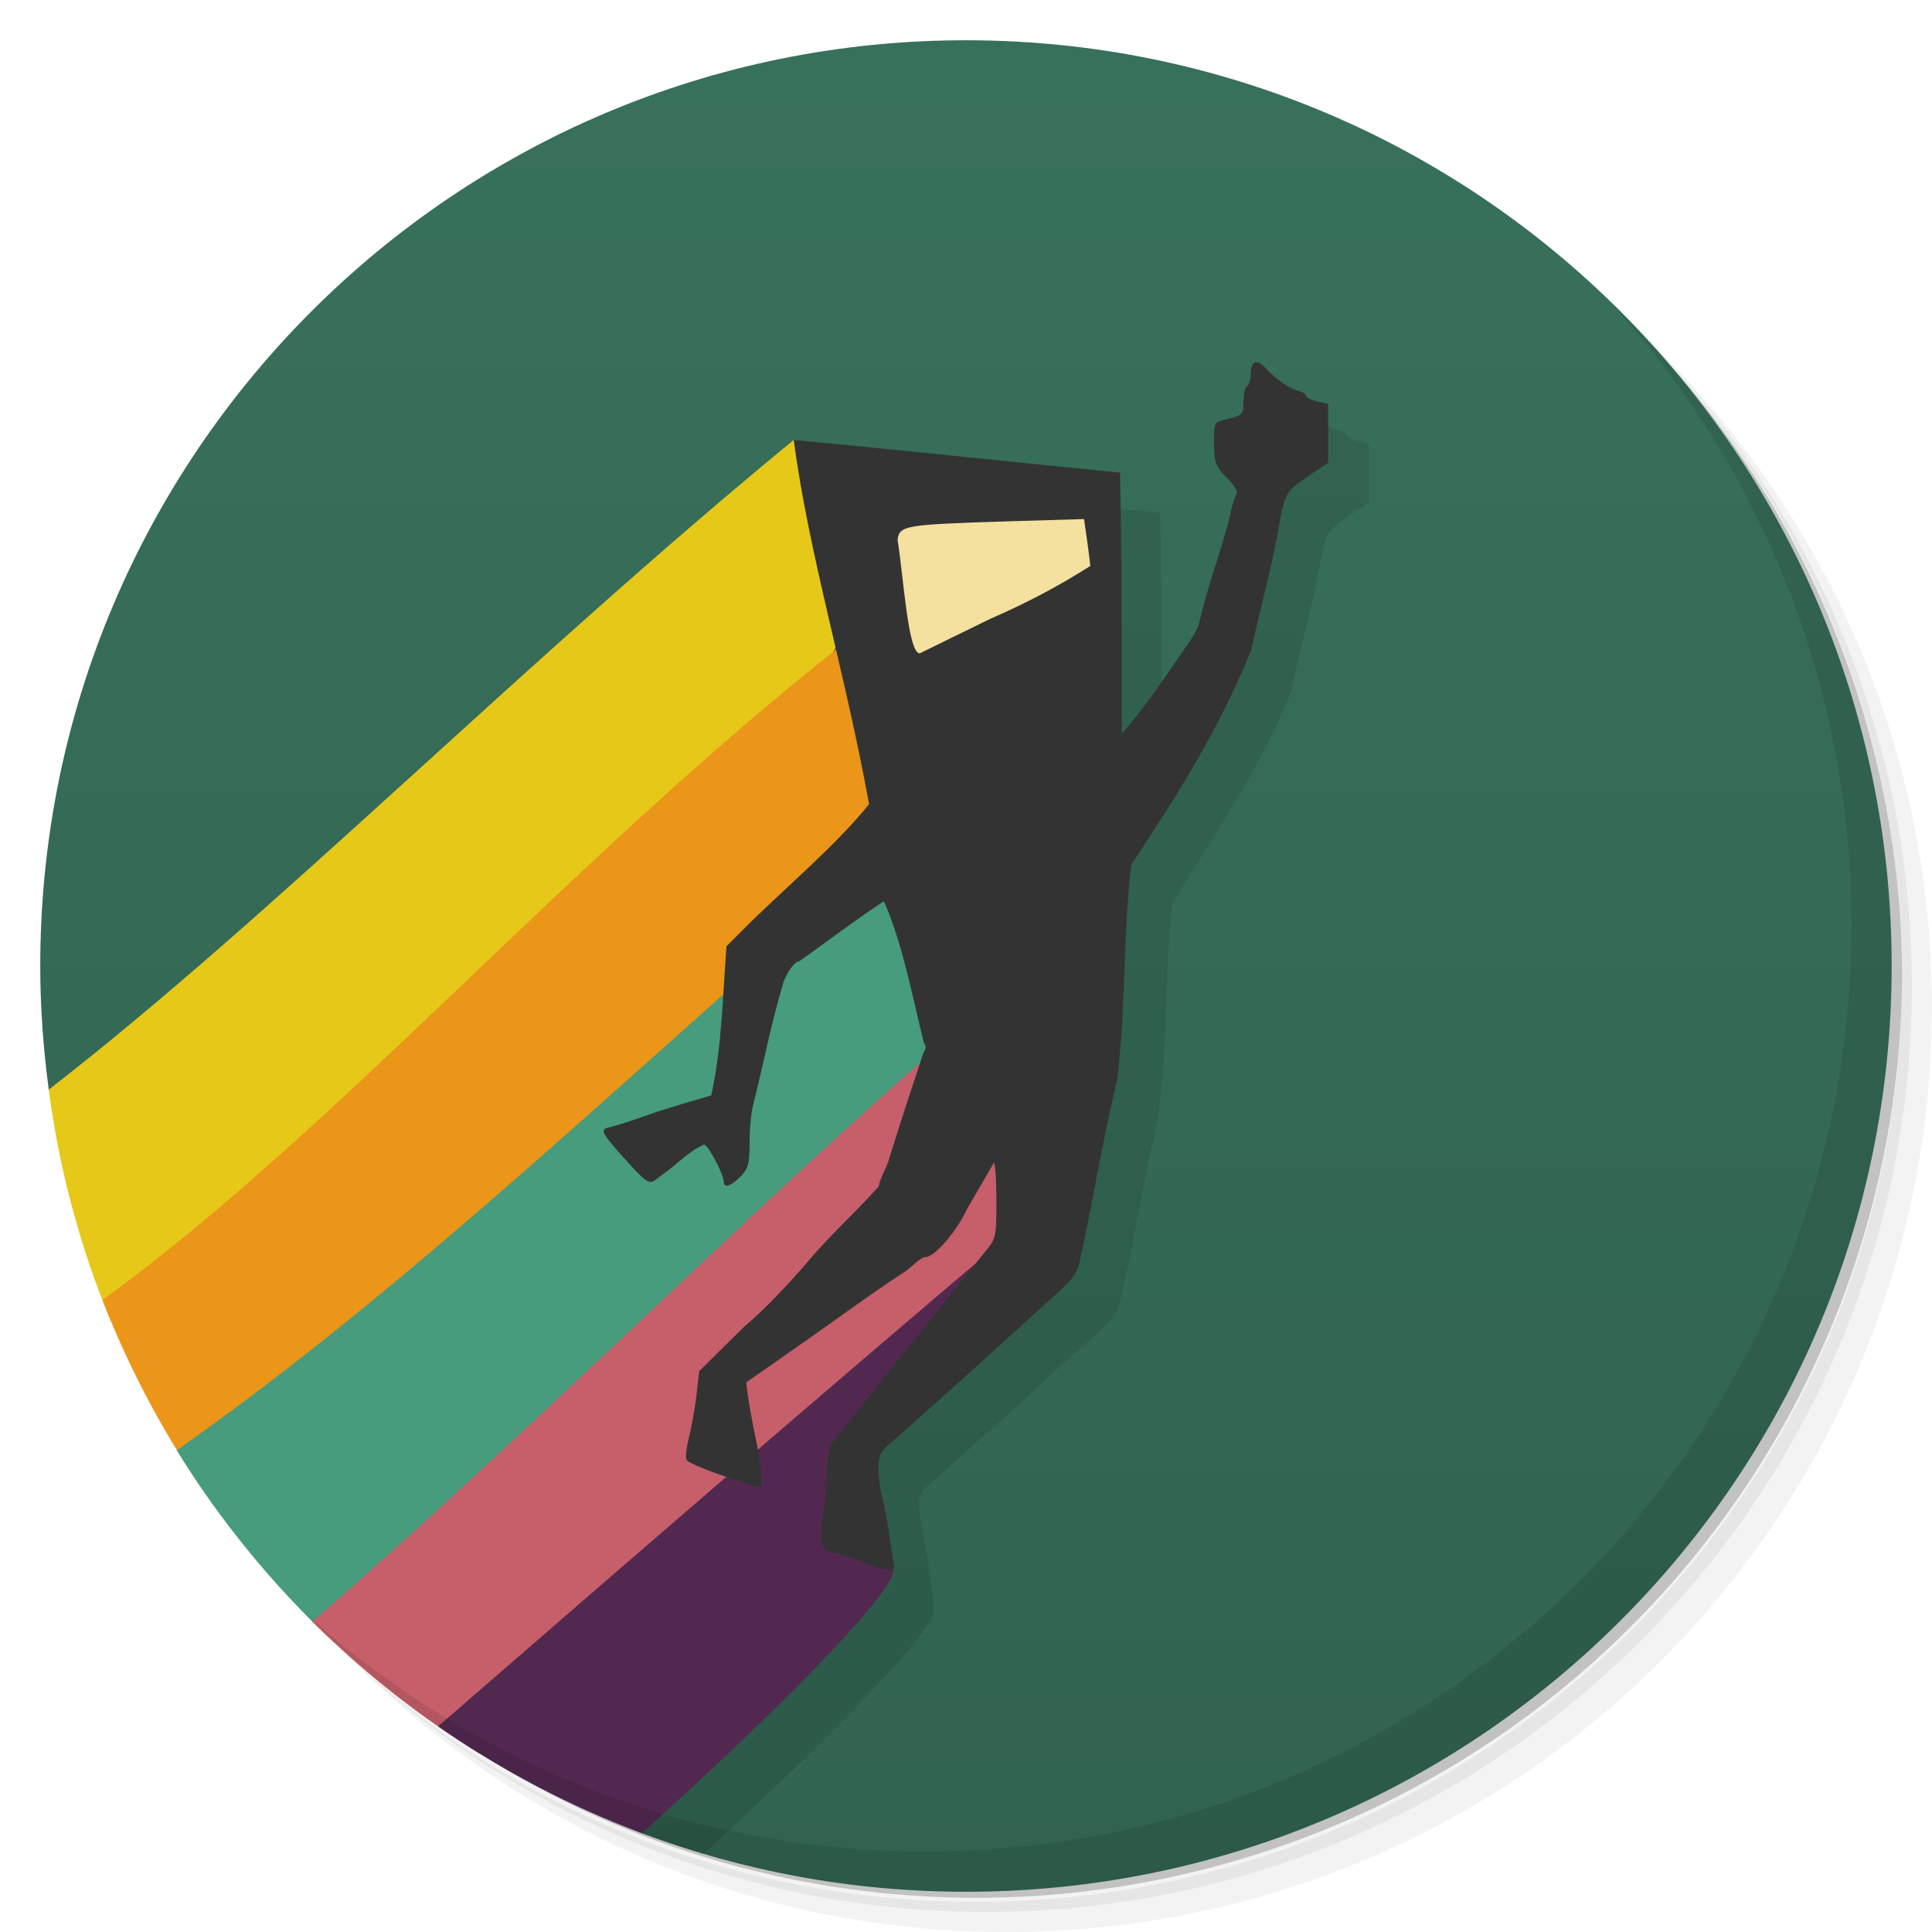 <svg version="1.1" viewBox="0 0 48 48" xmlns="http://www.w3.org/2000/svg">
 <defs>
  <linearGradient id="bg" x2="0" y1="47" y2="1" gradientUnits="userSpaceOnUse">
   <stop style="stop-color:#316350" offset="0"/>
   <stop style="stop-color:#38715b" offset="1"/>
  </linearGradient>
 </defs>
 <path d="m36.31 5c5.859 4.062 9.688 10.831 9.688 18.5 0 12.426-10.07 22.5-22.5 22.5-7.669 0-14.438-3.828-18.5-9.688 1.037 1.822 2.306 3.499 3.781 4.969 4.085 3.712 9.514 5.969 15.469 5.969 12.703 0 23-10.298 23-23 0-5.954-2.256-11.384-5.969-15.469-1.469-1.475-3.147-2.744-4.969-3.781zm4.969 3.781c3.854 4.113 6.219 9.637 6.219 15.719 0 12.703-10.297 23-23 23-6.081 0-11.606-2.364-15.719-6.219 4.16 4.144 9.883 6.719 16.219 6.719 12.703 0 23-10.298 23-23 0-6.335-2.575-12.06-6.719-16.219z" style="opacity:.05"/>
 <path d="m41.28 8.781c3.712 4.085 5.969 9.514 5.969 15.469 0 12.703-10.297 23-23 23-5.954 0-11.384-2.256-15.469-5.969 4.113 3.854 9.637 6.219 15.719 6.219 12.703 0 23-10.298 23-23 0-6.081-2.364-11.606-6.219-15.719z" style="opacity:.1"/>
 <path d="m31.25 2.375c8.615 3.154 14.75 11.417 14.75 21.13 0 12.426-10.07 22.5-22.5 22.5-9.708 0-17.971-6.135-21.12-14.75a23 23 0 0 0 44.875-7 23 23 0 0 0-16-21.875z" style="opacity:.2"/>
 <path d="m24 1c-12.703 0-23 10.297-23 23 0 1.041 0.077 2.064 0.211 3.068l14.736 18.479c2.507 0.937 5.219 1.453 8.05 1.453 12.703 0 23-10.297 23-23s-10.297-23-23-23z" style="fill:url(#bg)"/>
 <path d="m32.19 9.984-6e-3 0.016c-0.067 0.02-0.107 0.111-0.107 0.268 0 0.148-0.043 0.297-0.094 0.328-0.051 0.035-0.09 0.203-0.09 0.383 0 0.324-0.027 0.347-0.48 0.449-0.242 0.055-0.254 0.082-0.25 0.59 4e-3 0.481 0.035 0.563 0.32 0.852 0.195 0.199 0.285 0.355 0.234 0.418-0.043 0.054-0.128 0.351-0.191 0.656-0.208 0.85-0.509 1.679-0.729 2.521 0 0.078-0.129 0.318-0.285 0.533-0.56 0.835-1.076 1.513-1.643 2.23-4e-3 -2.32-0.011-4.447-0.045-6.488-2.705-0.274-5.383-0.539-8.094-0.811-0.225 0.163-0.498 0.404-0.732 0.6-6.442 5.463-11.251 10.632-18.527 16.1 1.706 8.345 7.932 15.04 16.01 17.426 2.682-2.45 5.865-5.578 5.711-6.105-0.053-0.828-0.255-1.789-0.361-2.486 0-0.32 0.053-0.418 0.346-0.668 1.372-1.187 2.815-2.546 4.04-3.635 0.5-0.449 0.562-0.546 0.656-1.023 0.332-1.453 0.574-3.01 0.895-4.344 0.259-1.966 0.148-3.26 0.348-5.328 1.029-1.692 2.251-3.451 2.977-5.322 0.207-1.016 0.477-1.991 0.664-2.932 0.172-0.993 0.184-1.012 0.754-1.395l0.496-0.338v-1.465l-0.273-0.061c-0.152-0.035-0.277-0.098-0.277-0.137 0-0.043-0.09-0.102-0.203-0.129-0.223-0.059-0.547-0.285-0.789-0.551-0.111-0.123-0.204-0.174-0.27-0.154z" style="fill-opacity:.098"/>
 <path d="m19.73 10.922c-6.749 5.54-12.943 11.83-18.52 16.15 0.269 2.02 0.794 3.953 1.551 5.77 3.837-2.282 7.145-6.895 11.168-10.182 6.46-5.895 7.093-6.532 6.898-6.973z" style="fill:#e6c819"/>
 <path d="m20.857 16.07c-6.767 5.337-12.555 12.06-18.311 16.227 0.71 1.836 1.649 3.556 2.781 5.129 6.863-4.487 12.288-12.434 16.623-16.598z" style="fill:#eb9519"/>
 <path d="m22.02 21.16c-5.93 5.063-11.577 10.626-17.629 14.871 1.085 1.765 2.404 3.37 3.91 4.777 6.672-5.889 14.91-13.458 14.813-14.887" style="fill:#469c7c"/>
 <path d="m24.01 25.426-0.738 0.621c-4.277 3.685-10.217 9.651-15.512 14.242 1.25 1.246 2.644 2.346 4.152 3.279 1.494-1.682 2.941-3.3 3.238-3.58 0.598-0.566 1.973-1.84 3.059-2.828 6.46-5.895 7.093-6.532 6.898-6.973z" style="fill:#c65f6a"/>
 <path d="m24.793 30.918c-4.772 4.048-9.688 8.307-13.908 11.973 1.559 1.084 3.256 1.981 5.063 2.656 2.78-2.503 6.456-6.07 6.24-6.594-1.113-2.692-0.903-2.727 3.035-5.922z" style="fill:#522851"/>
 <g transform="translate(1,1)"></g>
 <path d="m21.508 38.84c-0.25-0.105-0.57-0.211-0.707-0.234-0.41-0.078-0.465-0.219-0.352-0.949 0.055-0.355 0.098-0.875 0.098-1.152 0-0.344 0.051-0.563 0.16-0.695 0.724-0.916 1.526-1.929 2.242-2.809 0.397-0.51 0.786-0.989 1.215-1.508 0.051-0.07 0.203-0.262 0.344-0.434 0.242-0.297 0.25-0.352 0.246-1.301-4e-3 -0.547-0.035-0.93-0.07-0.855-0.228 0.393-0.427 0.741-0.664 1.144-0.238 0.531-0.801 1.184-1.02 1.184-0.074 0-0.137 0.043-0.465 0.328-0.864 0.561-1.809 1.258-2.528 1.761l-1.465 1.023c0.04 0.458 0.14 0.922 0.223 1.352 0.105 0.441 0.172 1.023 0.145 1.227-0.012 0.066-0.156 0.023-1.137-0.324-0.34-0.121-0.656-0.262-0.703-0.309s-0.027-0.289 0.047-0.574c0.066-0.273 0.152-0.754 0.188-1.07l0.066-0.578 1.105-1.094c0.557-0.471 1.084-1.044 1.535-1.558 0.543-0.665 1.175-1.22 1.816-1.933 0.049-0.218 0.162-0.413 0.234-0.598 0.315-1.016 0.581-1.829 0.888-2.745 0.059-0.078 0.063-0.156 4e-3 -0.234-0.288-1.155-0.539-2.503-0.993-3.512-0.716 0.462-1.481 1.055-2.101 1.488-0.105 0-0.281 0.23-0.391 0.512-0.354 1.197-0.432 1.764-0.747 3.02-0.055 0.18-0.098 0.609-0.098 0.957 0 0.547-0.031 0.664-0.227 0.863-0.234 0.234-0.414 0.297-0.414 0.133 0-0.191-0.391-0.93-0.492-0.93-0.314 0.14-0.551 0.369-0.828 0.594-0.129 0.098-0.305 0.227-0.391 0.293-0.137 0.102-0.227 0.043-0.668-0.441-0.609-0.668-0.695-0.805-0.535-0.855 0.465-0.118 0.843-0.265 1.309-0.422 0.447-0.142 0.828-0.257 1.293-0.39 0.263-1.18 0.284-2.432 0.379-3.704l0.629-0.629c0.975-0.948 2.124-1.922 2.914-2.902-0.586-3.241-1.509-6.26-1.871-9.05 2.803 0.266 5.71 0.577 8.105 0.812 0.051 2.3 0.039 4.651 0.044 6.488 0.618-0.701 1.151-1.523 1.641-2.23 0.156-0.215 0.285-0.457 0.285-0.535 0.192-0.848 0.521-1.723 0.73-2.52 0.063-0.305 0.148-0.602 0.191-0.656 0.051-0.063-0.039-0.219-0.234-0.418-0.285-0.289-0.316-0.371-0.32-0.852-4e-3 -0.508 8e-3 -0.535 0.25-0.59 0.453-0.102 0.48-0.125 0.48-0.449 0-0.18 0.039-0.348 0.09-0.383 0.051-0.031 0.094-0.18 0.094-0.328 0-0.313 0.156-0.359 0.379-0.113 0.242 0.266 0.566 0.492 0.789 0.551 0.113 0.027 0.203 0.086 0.203 0.129 0 0.039 0.125 0.102 0.277 0.137l0.273 0.059v1.465l-0.496 0.336c-0.57 0.383-0.582 0.402-0.754 1.395-0.18 0.987-0.457 1.964-0.664 2.933-0.811 1.963-1.734 3.442-2.977 5.321-0.216 1.833-0.119 3.319-0.347 5.328-0.379 1.571-0.573 2.85-0.895 4.344-0.094 0.477-0.156 0.574-0.656 1.023-1.381 1.259-2.714 2.471-4.04 3.636-0.293 0.25-0.344 0.348-0.344 0.668 0 0.207 0.043 0.523 0.09 0.703 0.051 0.18 0.129 0.598 0.176 0.93s0.098 0.664 0.117 0.738c0.047 0.203-0.191 0.199-0.703-0.012" style="fill:#333"/>
 <path d="m26.932 12.896-1.98 0.059c-2.469 0.078-2.609 0.102-2.652 0.457 0.148 0.93 0.262 2.828 0.551 2.82l1.746-0.855c0.914-0.398 1.68-0.801 2.492-1.316-0.046-0.415-0.095-0.732-0.156-1.164z" style="fill:#f4e09f"/>
 <path d="m40.03 7.531c3.712 4.084 5.969 9.514 5.969 15.469 0 12.703-10.297 23-23 23-5.954 0-11.384-2.256-15.469-5.969 4.178 4.291 10.01 6.969 16.469 6.969 12.703 0 23-10.298 23-23 0-6.462-2.677-12.291-6.969-16.469z" style="opacity:.1"/>
</svg>
